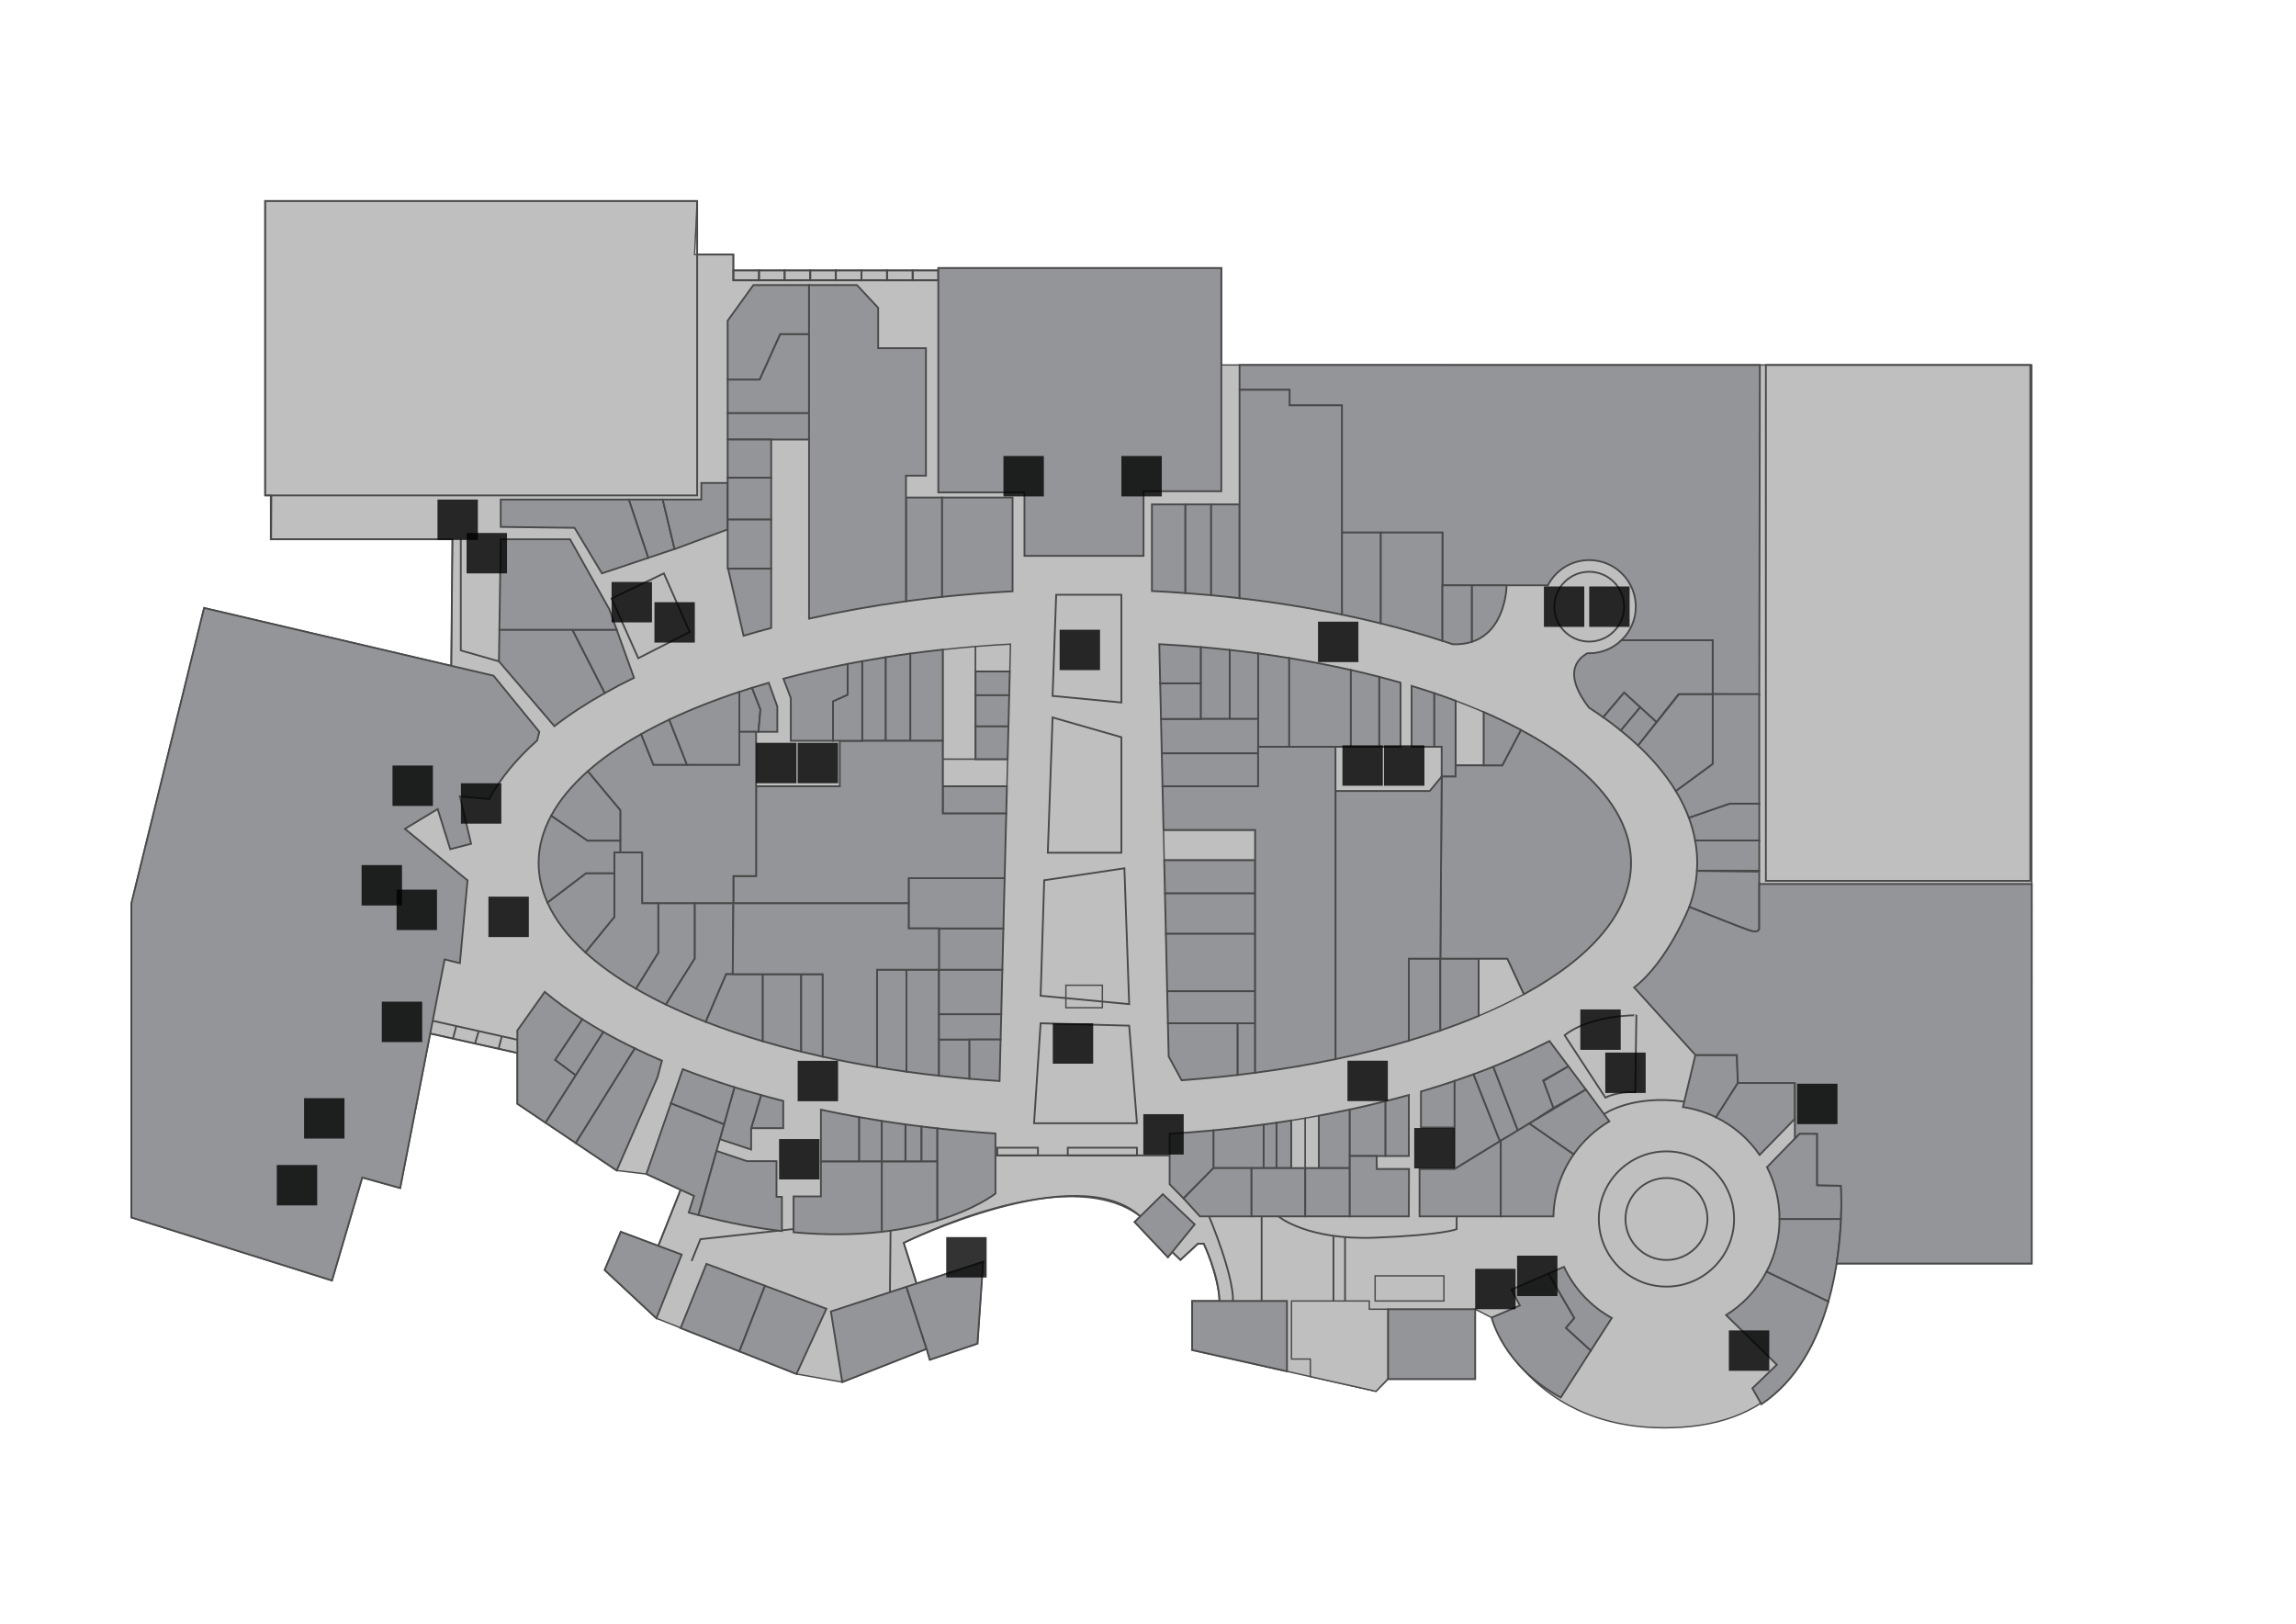 <?xml version="1.0" encoding="utf-8"?>
<!-- Generator: Adobe Illustrator 16.0.0, SVG Export Plug-In . SVG Version: 6.00 Build 0)  -->
<!DOCTYPE svg PUBLIC "-//W3C//DTD SVG 1.1//EN" "http://www.w3.org/Graphics/SVG/1.1/DTD/svg11.dtd">
<svg version="1.1" id="Layer_1" xmlns="http://www.w3.org/2000/svg" xmlns:xlink="http://www.w3.org/1999/xlink" x="0px" y="0px"
	 width="841.891px" height="595.281px" viewBox="0 0 841.891 595.281" enable-background="new 0 0 841.891 595.281"
	 xml:space="preserve">
<rect id="background" fill="#FFFFFF" width="841.891" height="595.281"/>
<g id="etc">
	<path fill="#BFBFBF" stroke="#494949" stroke-width="0.5" stroke-miterlimit="10" d="M157.754,378.914l31.94,7.127l0.001,18.625
		l36.422,24.462l10.888,1.282l12.553,5.78l-8.181,20.552l-13.751-5.148l-5.924,14.015l18.983,17.7l51.365,20.423l16.785,2.961
		l30.934-12.177l1.158,4.002l17.497-5.924l2.085-30.005l-24.434,7.968l-4.694-14.903c0,0,59.421-30.528,86.726-9.712L416.02,448
		l12.231,12.944l1.577-1.938l3.005,2.898l6.418-5.924h2.139c0,0,5.214,11.425,5.761,20.979h-10.014v17.996l67.416,15.138
		l4.441-4.498h31.925l-0.002-25.616l6.036,3.071c0,0,13.671,43.323,68.867,40.247c40.375-2.25,51.625-30.511,57.629-60.057h71.554
		V133.8h-297.17V98.254H344.052v0.879h-75.148v-5.814h-14.208l0.933-19.637H97.212v107.951h2.358l-0.083,16.07h66.402l-0.422,46.396
		l-90.636-21.218l-26.658,108.28V446.35l73.559,23.121l11.106-37.767l13.905,3.867L157.754,378.914z"/>
	
		<rect x="647.501" y="133.8" fill="none" stroke="#494949" stroke-width="0.658" stroke-miterlimit="10" width="96.979" height="189.134"/>
	
		<rect x="97.212" y="73.681" fill="none" stroke="#494949" stroke-width="0.658" stroke-miterlimit="10" width="158.416" height="107.951"/>
	<polygon fill="none" stroke="#494949" stroke-width="0.658" stroke-miterlimit="10" points="385.96,255.135 411.191,257.547 
		411.191,218.053 387.276,218.053 	"/>
	<polygon fill="none" stroke="#494949" stroke-width="0.658" stroke-miterlimit="10" points="385.96,263.033 411.191,270.274 
		411.191,312.621 384.204,312.621 	"/>
	<polygon fill="none" stroke="#494949" stroke-width="0.658" stroke-miterlimit="10" points="382.887,322.712 412.29,318.326 
		414.045,368.133 381.571,365.061 	"/>
	<polygon fill="none" stroke="#494949" stroke-width="0.658" stroke-miterlimit="10" points="381.571,375.152 414.045,376.029 
		416.897,411.794 379.158,411.794 	"/>
	<circle fill="none" stroke="#494949" stroke-width="0.658" stroke-miterlimit="10" cx="611.052" cy="446.902" r="24.793"/>
	<circle fill="none" stroke="#494949" stroke-width="0.658" stroke-miterlimit="10" cx="611.052" cy="446.903" r="15.029"/>
	<polyline fill="none" stroke="#494949" stroke-width="0.658" stroke-miterlimit="10" points="99.296,181.632 99.296,197.703 
		165.889,197.703 165.465,244.099 	"/>
	<polyline fill="none" stroke="#494949" stroke-width="0.658" stroke-miterlimit="10" points="168.96,197.703 168.96,238.458 
		182.947,242.463 	"/>
	<polygon fill="none" stroke="#494949" stroke-width="0.658" stroke-miterlimit="10" points="224.252,219.426 234.043,241.312 
		252.885,231.685 243.423,210.209 	"/>
	<polyline fill="none" stroke="#494949" stroke-width="0.658" stroke-miterlimit="10" points="255.628,93.318 268.903,93.318 
		268.903,102.752 344.052,102.752 	"/>
	
		<rect x="268.903" y="99.133" fill="none" stroke="#494949" stroke-width="0.658" stroke-miterlimit="10" width="9.394" height="3.619"/>
	
		<rect x="278.297" y="99.133" fill="none" stroke="#494949" stroke-width="0.658" stroke-miterlimit="10" width="9.394" height="3.619"/>
	
		<rect x="287.689" y="99.133" fill="none" stroke="#494949" stroke-width="0.658" stroke-miterlimit="10" width="9.394" height="3.619"/>
	
		<rect x="297.083" y="99.133" fill="none" stroke="#494949" stroke-width="0.658" stroke-miterlimit="10" width="9.395" height="3.619"/>
	
		<rect x="306.478" y="99.133" fill="none" stroke="#494949" stroke-width="0.658" stroke-miterlimit="10" width="9.395" height="3.619"/>
	
		<rect x="315.871" y="99.133" fill="none" stroke="#494949" stroke-width="0.658" stroke-miterlimit="10" width="9.395" height="3.619"/>
	
		<rect x="325.265" y="99.133" fill="none" stroke="#494949" stroke-width="0.658" stroke-miterlimit="10" width="9.395" height="3.619"/>
	
		<rect x="334.657" y="99.133" fill="none" stroke="#494949" stroke-width="0.658" stroke-miterlimit="10" width="9.395" height="3.619"/>
	
		<line fill="none" stroke="#494949" stroke-width="0.658" stroke-miterlimit="10" x1="157.754" y1="378.914" x2="189.694" y2="386.041"/>
	
		<line fill="none" stroke="#494949" stroke-width="0.658" stroke-miterlimit="10" x1="158.662" y1="374.242" x2="189.694" y2="381.188"/>
	
		<line fill="none" stroke="#494949" stroke-width="0.658" stroke-miterlimit="10" x1="166.098" y1="380.775" x2="167.295" y2="376.174"/>
	
		<line fill="none" stroke="#494949" stroke-width="0.658" stroke-miterlimit="10" x1="174.178" y1="382.58" x2="175.529" y2="378.018"/>
	
		<line fill="none" stroke="#494949" stroke-width="0.658" stroke-miterlimit="10" x1="182.809" y1="384.505" x2="184.007" y2="379.914"/>
	
		<line fill="none" stroke="#494949" stroke-width="0.658" stroke-miterlimit="10" x1="249.557" y1="436.189" x2="241.378" y2="456.742"/>
	<polyline fill="none" stroke="#494949" stroke-width="0.658" stroke-miterlimit="10" points="253.603,462.302 256.834,454.306 
		290.981,450.576 	"/>
	
		<line fill="none" stroke="#494949" stroke-width="0.658" stroke-miterlimit="10" x1="326.553" y1="451.181" x2="326.321" y2="473.74"/>
	<path fill="none" stroke="#494949" stroke-width="0.658" stroke-miterlimit="10" d="M336.075,470.556l-4.694-14.903
		c0,0,63.479-31.076,86.729-9.709"/>
	<path fill="none" stroke="#494949" stroke-width="0.658" stroke-miterlimit="10" d="M429.828,459.005l3.005,2.898l6.418-5.924
		h2.139c0,0,5.515,11.354,5.761,20.979"/>
	<path fill="none" stroke="#494949" stroke-width="0.658" stroke-miterlimit="10" d="M443.335,445.941
		c0,0,8.968,21.229,8.775,31.021"/>
	
		<line fill="none" stroke="#494949" stroke-width="0.658" stroke-miterlimit="10" x1="462.617" y1="445.941" x2="462.617" y2="476.96"/>
	<path fill="none" stroke="#494949" stroke-width="0.658" stroke-miterlimit="10" d="M468.76,445.941
		c0,0,10.344,8.806,35.465,7.815s29.896-3.128,29.896-3.128v-4.688"/>
	
		<line fill="none" stroke="#494949" stroke-width="0.658" stroke-miterlimit="10" x1="488.947" y1="476.96" x2="488.947" y2="453.079"/>
	
		<line fill="none" stroke="#494949" stroke-width="0.658" stroke-miterlimit="10" x1="493.197" y1="476.96" x2="493.197" y2="453.549"/>
	<path fill="none" stroke="#494949" stroke-width="0.658" stroke-miterlimit="10" d="M588.167,408.473
		c0,0,9.949-7.271,29.416-4.607"/>
	
		<line fill="none" stroke="#494949" stroke-width="0.658" stroke-miterlimit="10" x1="365.006" y1="423.592" x2="428.883" y2="423.592"/>
	
		<rect x="365.691" y="420.766" fill="none" stroke="#494949" stroke-width="0.658" stroke-miterlimit="10" width="14.894" height="2.825"/>
	
		<rect x="391.527" y="420.766" fill="none" stroke="#494949" stroke-width="0.658" stroke-miterlimit="10" width="25.371" height="2.825"/>
	<circle fill="none" stroke="#494949" stroke-width="0.658" stroke-miterlimit="10" cx="582.726" cy="222.419" r="12.799"/>
	<path fill="none" stroke="#494949" stroke-width="0.658" stroke-miterlimit="10" d="M573.713,379.541l14.956,22.875
		c0,0,4.443-2.387,10.943-1.977l0.409-28.222C600.023,372.219,583.357,371.973,573.713,379.541z"/>
	
		<rect x="390.833" y="361.203" fill="none" stroke="#494949" stroke-width="0.5" stroke-miterlimit="10" width="13.379" height="8.24"/>
	<path id="r2243" fill="#BFBFBF" stroke="#494949" stroke-width="0.5" stroke-miterlimit="10" d="M473.451,410.779v17.474h5.154
		v-18.326C476.898,410.219,475.177,410.503,473.451,410.779z"/>
	<path id="r2244" fill="#BFBFBF" stroke="#494949" stroke-width="0.5" stroke-miterlimit="10" d="M478.605,409.926v18.325h4.991
		v-19.219C481.943,409.337,480.279,409.635,478.605,409.926z"/>
	<polygon id="r2204" fill="#BFBFBF" stroke="#494949" stroke-width="0.5" stroke-miterlimit="10" points="502.083,479.978 
		502.083,476.96 487.273,476.96 473.56,476.96 473.56,498.244 480.47,498.244 480.47,504.685 487.273,506.213 504.552,510.094 
		508.833,505.595 508.994,505.595 508.994,479.978 	"/>
	
		<rect id="r2205" x="504.224" y="467.749" fill="#BFBFBF" stroke="#494949" stroke-width="0.5" stroke-miterlimit="10" width="25.231" height="9.213"/>
	<path id="r2444" fill="#BFBFBF" stroke="#494949" stroke-width="0.5" stroke-miterlimit="10" d="M533.734,256.903v23.683h10.313
		V261.05C540.734,259.617,537.292,258.234,533.734,256.903z"/>
	<path id="r2326" fill="#BFBFBF" stroke="#494949" stroke-width="0.5" stroke-miterlimit="10" d="M345.697,238.158v33.434v6.746
		h12.013v-32.171v-9.157C353.657,237.342,349.655,237.729,345.697,238.158z"/>
	<polygon id="r2317" fill="#BFBFBF" stroke="#494949" stroke-width="0.5" stroke-miterlimit="10" points="345.697,288.266 
		369.221,288.266 369.469,278.337 345.697,278.337 	"/>
	<path id="r2324" fill="#BFBFBF" stroke="#494949" stroke-width="0.5" stroke-miterlimit="10" d="M370.525,236.142
		c-4.315,0.239-8.595,0.521-12.815,0.867v9.157h12.564L370.525,236.142z"/>
	<polygon id="r2416" fill="#BFBFBF" stroke="#494949" stroke-width="0.5" stroke-miterlimit="10" points="460.232,315.363 
		460.232,304.283 426.635,304.283 426.886,315.363 	"/>
	<path id="r2450" fill="#BFBFBF" stroke="#494949" stroke-width="0.5" stroke-miterlimit="10" d="M542.183,351.457v20.994
		c5.938-2.498,11.483-5.149,16.601-7.938l-6.067-13.057H542.183L542.183,351.457z"/>
</g>
<g id="rooms">
	<polygon id="robinson" fill="#939598" stroke="#494949" stroke-width="0.658" stroke-miterlimit="10" points="344.052,98.254 
		447.833,98.254 447.833,180.095 419.311,180.095 419.311,203.792 375.646,203.792 375.646,180.534 344.052,180.534 	"/>
	<polygon id="r2264" fill="#939598" stroke="#494949" stroke-width="0.658" stroke-miterlimit="10" points="565.914,396.322 
		575.094,390.896 581.511,399.453 569.583,406.201 	"/>
	<path id="blu-o-sub-zero" fill="#939598" stroke="#494949" stroke-width="0.658" stroke-miterlimit="10" d="M454.525,133.8v9.104
		h18.319v5.705h19.199v46.625h36.86v19.363h38.508l0.103,0.081c2.822-5.538,8.565-9.338,15.209-9.338
		c9.435,0,17.08,7.646,17.08,17.078c0,4.843-2.021,9.203-5.258,12.311h33.45v19.747l17.088,0.22l0.22-120.896H454.525L454.525,133.8
		z"/>
	<path id="r2624" fill="#939598" stroke="#494949" stroke-width="0.658" stroke-miterlimit="10" d="M552.438,214.598h-12.779
		v20.724C552.357,231.234,552.438,214.598,552.438,214.598z"/>
	<polygon id="r2530" fill="#939598" stroke="#494949" stroke-width="0.658" stroke-miterlimit="10" points="209.935,230.944 
		226.155,230.944 223.429,223.375 209.03,197.703 183.605,197.703 183.117,230.944 209.524,230.944 	"/>
	<polygon id="r2524" fill="#939598" stroke="#494949" stroke-width="0.658" stroke-miterlimit="10" points="230.56,183.14 
		237.678,204.521 247.348,201.278 243.012,183.14 	"/>
	<polygon id="r2526-2528" fill="#939598" stroke="#494949" stroke-width="0.658" stroke-miterlimit="10" points="183.605,183.14 
		183.605,193.178 210.677,193.508 220.714,210.209 237.678,204.521 230.56,183.14 	"/>
	<polygon id="r2522" fill="#939598" stroke="#494949" stroke-width="0.658" stroke-miterlimit="10" points="266.818,177.052 
		257.164,177.052 257.164,183.14 243.012,183.14 247.348,201.278 248.442,200.912 266.818,194.083 	"/>
	<path id="ikea" fill="#939598" stroke="#494949" stroke-width="0.658" stroke-miterlimit="10" d="M196.971,271.446l0.786-3.146
		l-16.784-20.57L74.832,222.882l-26.658,108.28v115.188l73.559,23.121l11.106-37.767l13.905,3.867l16.292-83.846l5.595,1.398
		l2.798-30.359l-22.956-18.896l12.013-7.269l4.608,14.728l7.651-1.975l-4.114-17.361l10.775,0.938
		C183.44,285.404,189.374,278.208,196.971,271.446z"/>
	<path id="r2236-2240" fill="#939598" stroke="#494949" stroke-width="0.658" stroke-miterlimit="10" d="M463.358,412.271
		c-1.416,0.194-5.035,0.646-7.294,0.925c-1.315,0.157-2.628,0.316-3.953,0.464c-2.383,0.264-4.777,0.511-7.186,0.74v13.853h7.186
		h0.003h5.976v-0.003l5.269,0.001V412.271z"/>
	<path id="r2241" fill="#939598" stroke="#494949" stroke-width="0.658" stroke-miterlimit="10" d="M463.357,412.273v15.979h4.717
		v-16.646C466.51,411.835,464.938,412.059,463.357,412.273z"/>
	<path id="r2242" fill="#939598" stroke="#494949" stroke-width="0.658" stroke-miterlimit="10" d="M468.074,411.604v16.646h5.377
		v-17.473C471.67,411.064,469.876,411.339,468.074,411.604z"/>
	<path id="r2246" fill="#939598" stroke="#494949" stroke-width="0.658" stroke-miterlimit="10" d="M487.035,408.375
		c-1.143,0.222-2.285,0.443-3.438,0.658v19.22h4.84v-0.009l0.001,0.008h6.5v-4.443v-17.033
		C493.085,407.172,489.41,407.906,487.035,408.375z"/>
	<path id="r2248" fill="#939598" stroke="#494949" stroke-width="0.658" stroke-miterlimit="10" d="M494.938,406.773v17.032h13.1
		v-20.093C503.751,404.796,499.388,405.818,494.938,406.773z"/>
	<path id="r2250" fill="#939598" stroke="#494949" stroke-width="0.658" stroke-miterlimit="10" d="M508.035,423.808h8.558v-22.362
		c-2.812,0.783-5.662,1.543-8.558,2.271V423.808L508.035,423.808z"/>
	<path id="r2252" fill="#939598" stroke="#494949" stroke-width="0.658" stroke-miterlimit="10" d="M521.035,400.171v13.188h12.343
		v-17.082C529.367,397.635,525.251,398.934,521.035,400.171z"/>
	<path id="r2254" fill="#939598" stroke="#494949" stroke-width="0.658" stroke-miterlimit="10" d="M533.376,396.275v17.082v15.224
		l16.621-10.202l-9.696-24.538C538.031,394.671,535.72,395.48,533.376,396.275z"/>
	<path id="r2256" fill="#939598" stroke="#494949" stroke-width="0.658" stroke-miterlimit="10" d="M540.301,393.839l9.696,24.539
		l6.582-3.866l-9.026-23.457C545.177,392.003,542.763,392.934,540.301,393.839z"/>
	<path id="r2258-2262" fill="#939598" stroke="#494949" stroke-width="0.658" stroke-miterlimit="10" d="M565.83,396.101
		l9.265-5.206l-6.94-9.229c-2.104,1.096-8.388,4.052-10.609,5.112c-1.562,0.701-3.146,1.403-4.382,1.944
		c-1.843,0.79-3.706,1.57-5.611,2.332l9.026,23.456l6.418-4.032l-0.011-0.028l6.6-4.249L565.83,396.101z"/>
	<path id="r2638" fill="#939598" stroke="#494949" stroke-width="0.658" stroke-miterlimit="10" d="M619.419,332.5
		c5.906,2.357,19.511,7.77,22.156,8.641c3.399,1.118,3.51-0.675,3.51-0.675v-20.905l-22.854-0.287
		C621.943,323.762,620.986,328.177,619.419,332.5z"/>
	<path id="r2636" fill="#939598" stroke="#494949" stroke-width="0.658" stroke-miterlimit="10" d="M622.333,316.352
		c0,0.955-0.035,1.902-0.097,2.854h22.851v-11.08h-23.513C622.068,310.837,622.333,313.58,622.333,316.352z"/>
	<path id="r2634" fill="#939598" stroke="#494949" stroke-width="0.658" stroke-miterlimit="10" d="M619.265,299.785
		c1.021,2.744,1.798,5.523,2.312,8.338h23.513v-13.495h-10.918L619.265,299.785z"/>
	<path id="r2632" fill="#939598" stroke="#494949" stroke-width="0.658" stroke-miterlimit="10" d="M628.001,254.476v25.589
		l-13.527,9.924c1.951,3.204,3.556,6.472,4.793,9.795l14.904-5.157h10.916v-40.151H628.001L628.001,254.476z"/>
	<path id="r2630" fill="#939598" stroke="#494949" stroke-width="0.658" stroke-miterlimit="10" d="M607.439,264.775
		L607.439,264.775l-6.815,8.519c5.676,5.322,10.325,10.904,13.85,16.695l13.527-9.924v-25.589h-12.316L607.439,264.775z"/>
	<path id="r2616" fill="#939598" stroke="#494949" stroke-width="0.658" stroke-miterlimit="10" d="M506.306,228.553v-33.318
		h-14.26v30.087C496.894,226.325,501.652,227.402,506.306,228.553z"/>
	<path id="r2618-2620" fill="#939598" stroke="#494949" stroke-width="0.658" stroke-miterlimit="10" d="M528.908,234.947v-20.35
		v-19.363h-22.603v33.318C514.138,230.488,521.683,232.625,528.908,234.947z"/>
	<path id="r2608" fill="#939598" stroke="#494949" stroke-width="0.658" stroke-miterlimit="10" d="M434.667,184.924h-12.284
		v31.757c4.131,0.201,8.228,0.453,12.284,0.753V184.924z"/>
	<path id="r2610" fill="#939598" stroke="#494949" stroke-width="0.658" stroke-miterlimit="10" d="M444.103,218.219v-33.296
		h-9.437v32.511C437.835,217.666,440.982,217.927,444.103,218.219z"/>
	<path id="r2611" fill="#939598" stroke="#494949" stroke-width="0.658" stroke-miterlimit="10" d="M454.525,219.311v-34.388
		h-10.423v33.296C447.609,218.547,451.083,218.911,454.525,219.311z"/>
	<path id="r2612-2614" fill="#939598" stroke="#494949" stroke-width="0.658" stroke-miterlimit="10" d="M492.047,225.322v-30.087
		V148.61h-19.201v-5.705h-18.319v42.019v34.388C467.531,220.822,480.07,222.846,492.047,225.322z"/>
	<path id="r2628" fill="#939598" stroke="#494949" stroke-width="0.658" stroke-miterlimit="10" d="M595.525,253.927l5.897,5.373
		l5.955,5.421l8.112-10.245h0.188h12.316v-19.747h-33.453c-3.068,2.949-7.229,4.771-11.822,4.771c-0.209,0-0.409-0.022-0.616-0.03
		c-4.435,2.482-8.607,8.024,0.524,19.947c1.803,1.165,3.551,2.348,5.244,3.547L595.525,253.927z"/>
	<path id="r2627" fill="#939598" stroke="#494949" stroke-width="0.658" stroke-miterlimit="10" d="M601.426,259.301l-5.899-5.373
		l-7.646,9.036c2.245,1.594,4.396,3.216,6.444,4.866L601.426,259.301z"/>
	<path id="r2626" fill="#939598" stroke="#494949" stroke-width="0.658" stroke-miterlimit="10" d="M600.604,273.276l6.774-8.555
		l-5.953-5.421l-7.103,8.529C596.535,269.613,598.633,271.427,600.604,273.276z"/>
	<path id="r2622" fill="#939598" stroke="#494949" stroke-width="0.658" stroke-miterlimit="10" d="M532.724,236.201
		c2.647,0.083,4.947-0.242,6.935-0.879v-20.724h-10.75v20.35C530.188,235.36,531.463,235.777,532.724,236.201z"/>
	<path id="r2502" fill="#939598" stroke="#494949" stroke-width="0.658" stroke-miterlimit="10" d="M339.526,182.399h-7.323v38.029
		c2.423-0.331,4.866-0.639,7.323-0.935c1.964-0.233,3.939-0.458,5.924-0.671v-36.423H339.526z"/>
	<path id="r2503-2506" fill="#939598" stroke="#494949" stroke-width="0.658" stroke-miterlimit="10" d="M357.71,182.399
		L357.71,182.399l-6.171,0.001v-0.001h-6.088v36.423c2.018-0.215,4.047-0.419,6.087-0.61v0.001c2.05-0.193,4.104-0.375,6.172-0.539
		v-0.001c4.479-0.36,9.009-0.656,13.576-0.897v-34.377H357.71z"/>
	<polygon id="r2519-4" fill="#939598" stroke="#494949" stroke-width="0.658" stroke-miterlimit="10" points="296.658,122.475 
		286.058,122.475 278.53,139.141 278.53,139.141 278.53,139.141 266.818,139.141 266.818,151.475 296.658,151.475 	"/>
	<polygon id="r2519-3" fill="#939598" stroke="#494949" stroke-width="0.658" stroke-miterlimit="10" points="296.658,151.475 
		266.818,151.475 266.818,161.141 282.778,161.141 282.778,161.141 296.658,161.141 	"/>
	
		<rect id="r2519-2" x="266.818" y="161.141" fill="#939598" stroke="#494949" stroke-width="0.658" stroke-miterlimit="10" width="15.96" height="14"/>
	
		<rect id="r2519-1" x="266.818" y="175.141" fill="#939598" stroke="#494949" stroke-width="0.658" stroke-miterlimit="10" width="15.96" height="15.333"/>
	<polygon id="r2519" fill="#939598" stroke="#494949" stroke-width="0.658" stroke-miterlimit="10" points="286.058,122.475 
		286.058,122.475 286.058,122.475 296.658,122.475 296.658,104.509 276.253,104.509 266.818,117.564 266.818,139.141 
		278.53,139.141 	"/>
	<polygon id="r2521" fill="#939598" stroke="#494949" stroke-width="0.658" stroke-miterlimit="10" points="282.778,190.474 
		266.818,190.474 266.818,208.292 266.857,208.457 266.963,208.457 266.967,208.475 282.778,208.475 	"/>
	<path id="r2518" fill="#939598" stroke="#494949" stroke-width="0.658" stroke-miterlimit="10" d="M266.967,208.475l5.688,24.605
		c3.309-0.993,6.692-1.939,10.123-2.854v-21.752H266.967z"/>
	<path id="r2520" fill="#939598" stroke="#494949" stroke-width="0.658" stroke-miterlimit="10" d="M332.203,220.428v-38.029
		v-8.008h7.323v-46.735h-17.525v-14.81l-7.791-8.338h-17.552v122.295C307.99,224.247,319.87,222.108,332.203,220.428z"/>
	<path id="r2534-2536" fill="#939598" stroke="#494949" stroke-width="0.658" stroke-miterlimit="10" d="M209.935,230.944h-0.411
		h-26.407l-0.17,11.519l20.329,23.756c5.505-4.25,11.69-8.302,18.486-12.127L209.935,230.944z"/>
	<path id="r2532" fill="#939598" stroke="#494949" stroke-width="0.658" stroke-miterlimit="10" d="M232.476,248.494l-6.32-17.55
		h-16.22l11.828,23.147C225.181,252.167,228.755,250.301,232.476,248.494z"/>
	<path id="r2128" fill="#939598" stroke="#494949" stroke-width="0.658" stroke-miterlimit="10" d="M203.518,388.592l7.591,5.661
		l10.16-15.92c-2.689-1.522-5.271-3.088-7.764-4.685L203.518,388.592z"/>
	<path id="r2126" fill="#939598" stroke="#494949" stroke-width="0.658" stroke-miterlimit="10" d="M203.518,388.592l9.987-14.939
		c-5.006-3.205-9.606-6.545-13.763-10.008l-10.048,14.144v26.879l10.336,6.942l11.078-17.354L203.518,388.592z"/>
	<path id="r2130" fill="#939598" stroke="#494949" stroke-width="0.658" stroke-miterlimit="10" d="M221.269,378.333l-10.16,15.92
		l-11.078,17.354l11.096,7.451l21.666-34.701C228.781,382.419,224.931,380.412,221.269,378.333z"/>
	<path id="r2132" fill="#939598" stroke="#494949" stroke-width="0.658" stroke-miterlimit="10" d="M211.126,419.061
		l14.991,10.066l14.92-34.01l1.689-6.242c-3.419-1.459-6.727-2.967-9.935-4.52L211.126,419.061z"/>
	<path id="r2234" fill="#939598" stroke="#494949" stroke-width="0.658" stroke-miterlimit="10" d="M428.883,415.662v18.515
		l5.103,5.185l10.94-11.107v-13.85C439.644,414.904,434.295,415.326,428.883,415.662z"/>
	<polygon id="r2232" fill="#939598" stroke="#494949" stroke-width="0.658" stroke-miterlimit="10" points="433.984,439.359 
		439.99,445.941 458.914,445.941 458.914,428.251 444.926,428.251 	"/>
	
		<rect id="r2230" x="458.914" y="428.251" fill="#939598" stroke="#494949" stroke-width="0.658" stroke-miterlimit="10" width="19.691" height="17.689"/>
	
		<rect id="r2229" x="478.605" y="428.251" fill="#939598" stroke="#494949" stroke-width="0.658" stroke-miterlimit="10" width="16.329" height="17.689"/>
	<polygon id="r2227" fill="#939598" stroke="#494949" stroke-width="0.658" stroke-miterlimit="10" points="494.938,445.941 
		516.592,445.941 516.646,428.581 504.84,428.581 504.785,423.808 494.938,423.808 	"/>
	<polygon id="r2224" fill="#939598" stroke="#494949" stroke-width="0.658" stroke-miterlimit="10" points="533.376,428.581 
		520.515,428.581 520.515,445.941 550.301,445.941 550.301,418.201 	"/>
	<path id="r2208" fill="#939598" stroke="#494949" stroke-width="0.658" stroke-miterlimit="10" d="M577.287,483.214
		l-9.502-16.313l-13.592,5.894l3.127,5.813l-10.367,4.442c0,0,4.115,17.771,25.343,29.291l11.034-17.188l-9.114-8.32
		L577.287,483.214z"/>
	<path id="r2222" fill="#939598" stroke="#494949" stroke-width="0.658" stroke-miterlimit="10" d="M560.771,411.876L550.3,418.2
		v27.74h19.31c0.19-8.459,2.912-16.289,7.44-22.769L560.771,411.876z"/>
	<path id="r2221" fill="#939598" stroke="#494949" stroke-width="0.658" stroke-miterlimit="10" d="M590.115,411.109l-8.604-11.656
		l-20.739,12.424l16.278,11.298C580.479,418.271,584.938,414.146,590.115,411.109z"/>
	<path id="r2220" fill="#939598" stroke="#494949" stroke-width="0.658" stroke-miterlimit="10" d="M637.242,397.041l-0.383-10.258
		h-15.194l-4.563,19.094c4.291,0.629,8.367,1.912,12.13,3.748L637.242,397.041z"/>
	<path id="r2217-2219" fill="#939598" stroke="#494949" stroke-width="0.658" stroke-miterlimit="10" d="M645.224,423.417
		l12.918-13.269v-13.107h-20.897l-8.014,12.584C635.679,412.773,641.185,417.551,645.224,423.417z"/>
	<path id="r2214" fill="#939598" stroke="#494949" stroke-width="0.658" stroke-miterlimit="10" d="M647.74,466.23l22.692,10.959
		c3.162-11.218,4.278-22.271,4.623-30.287h-22.537C652.521,453.885,650.79,460.458,647.74,466.23z"/>
	<path id="r2212" fill="#939598" stroke="#494949" stroke-width="0.658" stroke-miterlimit="10" d="M632.912,482.138l18.619,18.188
		l-8.969,8.642l3.291,5.842c13.243-8.853,20.563-23.362,24.579-37.618l-22.692-10.959
		C644.292,472.761,639.158,478.255,632.912,482.138z"/>
	<path id="r2216" fill="#939598" stroke="#494949" stroke-width="0.658" stroke-miterlimit="10" d="M675.037,434.724l-8.723-0.222
		v-18.868h-6.474l-11.931,12.274c2.938,5.688,4.606,12.146,4.606,18.992h22.535C675.371,439.533,675.037,434.724,675.037,434.724z"
		/>
	<path id="r2209" fill="#939598" stroke="#494949" stroke-width="0.658" stroke-miterlimit="10" d="M573.47,464.435
		l-5.687,2.466l9.502,16.313l-3.071,3.619l9.114,8.32L591,483.201C583.354,478.969,577.188,472.39,573.47,464.435z"/>
	<path id="r2146" fill="#939598" stroke="#494949" stroke-width="0.658" stroke-miterlimit="10" d="M315.199,425.837h8.118v-14.881
		c-2.809-0.438-5.583-0.905-8.337-1.396v16.275L315.199,425.837L315.199,425.837z"/>
	<path id="r2150" fill="#939598" stroke="#494949" stroke-width="0.658" stroke-miterlimit="10" d="M337.909,425.837v-12.842
		c-1.983-0.244-3.962-0.494-5.924-0.763v13.604L337.909,425.837L337.909,425.837z"/>
	<path id="r2148" fill="#939598" stroke="#494949" stroke-width="0.658" stroke-miterlimit="10" d="M331.984,425.837v-13.604
		c-2.917-0.397-5.805-0.825-8.667-1.274v14.882h8.667V425.837z"/>
	<path id="r2152" fill="#939598" stroke="#494949" stroke-width="0.658" stroke-miterlimit="10" d="M343.722,425.837v-12.161
		c-1.947-0.216-3.885-0.441-5.813-0.681v12.842H343.722L343.722,425.837z"/>
	<path id="r2140" fill="#939598" stroke="#494949" stroke-width="0.658" stroke-miterlimit="10" d="M287.196,413.605v-9.984
		c-2.744-0.694-5.446-1.418-8.115-2.16l-3.65,12.146L287.196,413.605L287.196,413.605z"/>
	<path id="r2144" fill="#939598" stroke="#494949" stroke-width="0.658" stroke-miterlimit="10" d="M301.007,425.837h13.976
		v-16.274c-4.739-0.838-9.398-1.748-13.976-2.728v6.771V425.837z"/>
	<path id="r2118" fill="#939598" stroke="#494949" stroke-width="0.658" stroke-miterlimit="10" d="M337.909,425.837h-5.924h-8.667
		v25.757c7.977-0.918,14.77-2.423,20.403-4.121v-21.636H337.909z"/>
	<path id="r2138" fill="#939598" stroke="#494949" stroke-width="0.658" stroke-miterlimit="10" d="M275.43,421.433v-7.827
		l3.65-12.146c-3.311-0.924-6.579-1.873-9.771-2.868l-5.365,19.055L275.43,421.433z"/>
	<path id="r2132" fill="#939598" stroke="#494949" stroke-width="0.658" stroke-miterlimit="10" d="M365.006,415.557
		c-7.217-0.473-14.309-1.111-21.283-1.882v12.161v21.636c14.387-4.338,21.283-9.896,21.283-9.896V415.557z"/>
	<path id="r2120" fill="#939598" stroke="#494949" stroke-width="0.658" stroke-miterlimit="10" d="M315.199,425.837h-0.222
		h-13.974v12.781H290.98v13.154c12.397,1.145,23.149,0.877,32.336-0.181v-25.756L315.199,425.837L315.199,425.837z"/>
	<path id="r2134-2136" fill="#939598" stroke="#494949" stroke-width="0.658" stroke-miterlimit="10" d="M250.349,391.979
		l-4.356,12.547l19.487,7.674l3.831-13.604C262.725,396.537,256.393,394.33,250.349,391.979z"/>
	<path id="r2124" fill="#939598" stroke="#494949" stroke-width="0.658" stroke-miterlimit="10" d="M237.005,430.41l17.472,8.046
		l-1.92,6.088c1.206,0.332,2.37,0.619,3.555,0.93l7.834-27.825l1.535-5.447l-19.487-7.674L237.005,430.41z"/>
	<path id="r2122" fill="#939598" stroke="#494949" stroke-width="0.658" stroke-miterlimit="10" d="M284.728,438.783v-13.082
		h-10.861l-11.133-3.75l-6.623,23.521c11.079,2.896,21.279,4.779,30.591,5.854v-12.541L284.728,438.783L284.728,438.783z"/>
	<polygon id="r2108" fill="#939598" stroke="#494949" stroke-width="0.658" stroke-miterlimit="10" points="332.348,471.773 
		304.667,480.801 308.835,506.691 339.766,494.515 338.139,489.527 	"/>
	<polygon id="r2110" fill="#939598" stroke="#494949" stroke-width="0.658" stroke-miterlimit="10" points="348.3,466.57 
		332.348,471.773 338.017,489.148 339.768,494.515 339.772,494.513 340.927,498.517 358.424,492.594 360.509,462.589 	"/>
	<polygon id="r2102" fill="#939598" stroke="#494949" stroke-width="0.658" stroke-miterlimit="10" points="227.625,451.594 
		221.701,465.607 240.684,483.308 249.966,459.958 	"/>
	<polygon id="r2104" fill="#939598" stroke="#494949" stroke-width="0.658" stroke-miterlimit="10" points="259.046,463.355 
		249.557,486.896 271.122,495.439 280.519,471.392 	"/>
	<polygon id="r2106" fill="#939598" stroke="#494949" stroke-width="0.658" stroke-miterlimit="10" points="303.022,479.814 
		280.519,471.392 271.122,495.439 292.05,503.73 	"/>
	<polygon id="r2233" fill="#939598" stroke="#494949" stroke-width="0.658" stroke-miterlimit="10" points="416.019,447.999 
		426.386,437.796 438.07,448.876 428.251,460.943 	"/>
	<polygon id="r2202" fill="#939598" stroke="#494949" stroke-width="0.658" stroke-miterlimit="10" points="449.535,476.96 
		437.136,476.96 437.136,494.956 449.535,497.738 471.914,502.763 471.914,476.96 	"/>
	
		<rect id="r2206" x="508.994" y="479.978" fill="#939598" stroke="#494949" stroke-width="0.658" stroke-miterlimit="10" width="31.925" height="25.617"/>
	<path id="mega-cineplex" fill="#939598" stroke="#494949" stroke-width="0.658" stroke-miterlimit="10" d="M645.085,324.085
		v16.379c0,0-0.106,1.794-3.51,0.675c-2.646-0.871-16.25-6.279-22.156-8.64c0,0-7.877,20.056-20.219,29.519l22.463,24.767h15.195
		l0.383,10.258h20.897v20.345l1.701-1.748h6.474v18.869l8.723,0.219c0,0,0.334,4.812,0.021,12.181
		c-0.194,4.606-0.668,10.233-1.614,16.303l0.008,0.033h71.554V324.085H645.085z"/>
	<path id="r2464" fill="#939598" stroke="#494949" stroke-width="0.658" stroke-miterlimit="10" d="M453.758,375.152v18.951
		c2.174-0.256,4.332-0.523,6.476-0.811V375.15L453.758,375.152L453.758,375.152z"/>
	<path id="r2430" fill="#939598" stroke="#494949" stroke-width="0.658" stroke-miterlimit="10" d="M472.736,241.253
		c-3.748-0.611-7.554-1.183-11.408-1.703v24.031v10.203h11.408V241.253z"/>
	<path id="r2432-2434" fill="#939598" stroke="#494949" stroke-width="0.658" stroke-miterlimit="10" d="M489.688,273.785h5.649
		V245.63c-7.269-1.641-14.813-3.104-22.603-4.376v32.531H489.688z"/>
	<path id="r2436" fill="#939598" stroke="#494949" stroke-width="0.658" stroke-miterlimit="10" d="M505.758,273.785V248.15
		c-3.399-0.883-6.882-1.72-10.42-2.521v28.155L505.758,273.785L505.758,273.785z"/>
	<path id="r2438" fill="#939598" stroke="#494949" stroke-width="0.658" stroke-miterlimit="10" d="M505.758,273.785h7.791v-23.51
		c-2.556-0.732-5.149-1.441-7.791-2.125V273.785L505.758,273.785z"/>
	<path id="r2440" fill="#939598" stroke="#494949" stroke-width="0.658" stroke-miterlimit="10" d="M525.943,273.785v-19.648
		c-2.722-0.917-5.496-1.809-8.336-2.666v22.314H525.943z"/>
	<path id="r2442" fill="#939598" stroke="#494949" stroke-width="0.658" stroke-miterlimit="10" d="M525.943,254.135v19.648h2.688
		V284.7h5.104v-4.114v-23.683C531.195,255.955,528.599,255.03,525.943,254.135z"/>
	<path id="r2428" fill="#939598" stroke="#494949" stroke-width="0.658" stroke-miterlimit="10" d="M450.906,238.271v25.311h10.422
		v-24.031C457.896,239.086,454.42,238.662,450.906,238.271z"/>
	<path id="r2426" fill="#939598" stroke="#494949" stroke-width="0.658" stroke-miterlimit="10" d="M440.265,237.219v13.309v13.055
		h10.642v-25.311C447.396,237.884,443.849,237.53,440.265,237.219z"/>
	<path id="r2328" fill="#939598" stroke="#494949" stroke-width="0.658" stroke-miterlimit="10" d="M333.766,239.612v31.979h11.933
		v-33.434C341.671,238.595,337.688,239.077,333.766,239.612z"/>
	<path id="r2330" fill="#939598" stroke="#494949" stroke-width="0.658" stroke-miterlimit="10" d="M324.716,240.945v30.646h9.051
		v-31.979C330.716,240.027,327.698,240.472,324.716,240.945z"/>
	<path id="r2331" fill="#939598" stroke="#494949" stroke-width="0.658" stroke-miterlimit="10" d="M316.158,242.397v29.193h8.558
		v-30.646C321.829,241.403,318.978,241.889,316.158,242.397z"/>
	<path id="r2364" fill="#939598" stroke="#494949" stroke-width="0.658" stroke-miterlimit="10" d="M321.59,355.516v35.729
		c3.543,0.588,7.136,1.14,10.778,1.647v-37.377H321.59L321.59,355.516z"/>
	<path id="r2366" fill="#939598" stroke="#494949" stroke-width="0.658" stroke-miterlimit="10" d="M332.368,392.893
		c3.924,0.549,7.899,1.049,11.931,1.498v-13.285v-25.59h-11.931V392.893z"/>
	<path id="r2302" fill="#939598" stroke="#494949" stroke-width="0.658" stroke-miterlimit="10" d="M355.488,395.5v-14.396h-11.189
		v13.287C347.986,394.803,351.718,395.171,355.488,395.5z"/>
	<polygon id="r2322" fill="#939598" stroke="#494949" stroke-width="0.658" stroke-miterlimit="10" points="370.274,246.166 
		357.71,246.166 357.71,254.888 370.056,254.888 	"/>
	<polygon id="r2320" fill="#939598" stroke="#494949" stroke-width="0.658" stroke-miterlimit="10" points="357.71,254.888 
		357.71,266.324 369.77,266.324 370.056,254.888 	"/>
	<polygon id="r2316" fill="#939598" stroke="#494949" stroke-width="0.658" stroke-miterlimit="10" points="368.972,298.25 
		369.221,288.266 345.697,288.266 345.697,298.25 	"/>
	<polygon id="r2305" fill="#939598" stroke="#494949" stroke-width="0.658" stroke-miterlimit="10" points="367.135,371.807 
		344.299,371.807 344.299,381.104 355.488,381.104 366.902,381.104 	"/>
	<polygon id="r2306" fill="#939598" stroke="#494949" stroke-width="0.658" stroke-miterlimit="10" points="367.542,355.516 
		344.299,355.516 344.299,371.807 367.135,371.807 	"/>
	<polygon id="r2308" fill="#939598" stroke="#494949" stroke-width="0.658" stroke-miterlimit="10" points="367.921,340.376 
		344.299,340.376 344.299,355.516 367.542,355.516 	"/>
	<polygon id="r2310-2312" fill="#939598" stroke="#494949" stroke-width="0.658" stroke-miterlimit="10" points="368.381,321.945 
		333.19,321.945 333.19,331.162 333.19,340.376 344.299,340.376 367.921,340.376 	"/>
	<polygon id="r2314" fill="#939598" stroke="#494949" stroke-width="0.658" stroke-miterlimit="10" points="368.381,321.945 
		368.972,298.25 345.697,298.25 345.697,288.266 345.697,278.337 345.697,271.591 307.93,271.591 307.93,288.266 277.24,288.266 
		277.24,321.178 268.903,321.178 268.903,331.162 333.19,331.162 333.19,321.945 	"/>
	<path id="r2304" fill="#939598" stroke="#494949" stroke-width="0.658" stroke-miterlimit="10" d="M355.488,381.104V395.5
		c3.642,0.316,7.321,0.584,11.033,0.82l0.38-15.217H355.488z"/>
	<path id="r2356-2358" fill="#939598" stroke="#494949" stroke-width="0.658" stroke-miterlimit="10" d="M279.626,357.162v24.563
		c4.577,1.354,9.292,2.635,14.152,3.832V357.16h-14.152V357.162z"/>
	<path id="r2360" fill="#939598" stroke="#494949" stroke-width="0.658" stroke-miterlimit="10" d="M293.778,357.162v28.396
		c2.594,0.639,5.23,1.25,7.899,1.842v-30.236L293.778,357.162L293.778,357.162z"/>
	<path id="r2462" fill="#939598" stroke="#494949" stroke-width="0.658" stroke-miterlimit="10" d="M516.592,381.531
		c3.965-1.184,7.815-2.422,11.549-3.717v-26.357h-11.549V381.531z"/>
	<path id="r2452-2454" fill="#939598" stroke="#494949" stroke-width="0.658" stroke-miterlimit="10" d="M542.183,372.451v-20.994
		H528.14v26.357C533.031,376.119,537.717,374.328,542.183,372.451z"/>
	<path id="r2448" fill="#939598" stroke="#494949" stroke-width="0.658" stroke-miterlimit="10" d="M598.064,316.352
		c0-18.302-15.029-35.186-40.361-48.744l-6.854,12.979h-6.801h-10.313v4.114h-5.104l-0.492,66.757h14.043h10.531l6.067,13.056
		C583.461,351.052,598.064,334.393,598.064,316.352z"/>
	<path id="r2446" fill="#939598" stroke="#494949" stroke-width="0.658" stroke-miterlimit="10" d="M544.047,280.586h6.801
		l6.854-12.979c-4.267-2.285-8.828-4.473-13.655-6.558V280.586z"/>
	<path id="r2456" fill="#939598" stroke="#494949" stroke-width="0.658" stroke-miterlimit="10" d="M489.688,289.989v98.313
		c9.432-1.975,18.424-4.24,26.903-6.771v-30.074h11.549l0.492-66.757l-4.39,5.289L489.688,289.989L489.688,289.989z"/>
	<polygon id="r2422" fill="#939598" stroke="#494949" stroke-width="0.658" stroke-miterlimit="10" points="425.996,276.198 
		461.328,276.198 461.328,273.785 461.328,263.582 440.265,263.582 425.708,263.582 	"/>
	<polygon id="r2420" fill="#939598" stroke="#494949" stroke-width="0.658" stroke-miterlimit="10" points="426.271,288.266 
		461.328,288.266 461.328,276.198 425.996,276.198 	"/>
	<polygon id="r2414" fill="#939598" stroke="#494949" stroke-width="0.658" stroke-miterlimit="10" points="427.164,327.541 
		460.232,327.541 460.232,315.363 426.886,315.363 	"/>
	<polygon id="r2412" fill="#939598" stroke="#494949" stroke-width="0.658" stroke-miterlimit="10" points="427.501,342.352 
		460.232,342.352 460.232,327.541 427.164,327.541 	"/>
	<polygon id="r2408-2410" fill="#939598" stroke="#494949" stroke-width="0.658" stroke-miterlimit="10" points="427.98,363.416 
		460.232,363.416 460.232,342.352 427.501,342.352 	"/>
	<polygon id="r2406" fill="#939598" stroke="#494949" stroke-width="0.658" stroke-miterlimit="10" points="427.98,363.416 
		428.248,375.152 453.758,375.152 460.232,375.152 460.232,363.416 	"/>
	<polygon id="r2424" fill="#939598" stroke="#494949" stroke-width="0.658" stroke-miterlimit="10" points="425.708,263.582 
		440.265,263.582 440.265,250.527 425.412,250.527 	"/>
	<path id="r2402" fill="#939598" stroke="#494949" stroke-width="0.658" stroke-miterlimit="10" d="M428.525,387.314l4.75,8.719
		c6.952-0.504,13.795-1.143,20.479-1.93v-18.951h-25.509L428.525,387.314z"/>
	<path id="r2425" fill="#939598" stroke="#494949" stroke-width="0.658" stroke-miterlimit="10" d="M440.265,250.527v-13.309
		c-4.987-0.437-10.062-0.78-15.183-1.063l0.328,14.372H440.265L440.265,250.527z"/>
	<path id="r2418-2460" fill="#939598" stroke="#494949" stroke-width="0.658" stroke-miterlimit="10" d="M472.736,273.785h-11.408
		v2.413v12.068h-35.06l0.365,16.017h33.599v11.08v12.178v14.813v21.063v11.736v18.143c10.202-1.354,20.047-3.023,29.452-4.99V289.99
		v-16.204L472.736,273.785L472.736,273.785z"/>
	<path id="r2332" fill="#939598" stroke="#494949" stroke-width="0.658" stroke-miterlimit="10" d="M310.798,243.4v11.289
		l-5.362,2.419v14.48h10.725v-29.192C314.358,242.722,312.569,243.056,310.798,243.4z"/>
	<path id="r2334-2335" fill="#939598" stroke="#494949" stroke-width="0.658" stroke-miterlimit="10" d="M289.966,271.591h15.47
		V257.11l5.362-2.419V243.4c-8.17,1.596-16.024,3.412-23.531,5.424l2.699,7.112V271.591z"/>
	<path id="r2336-2" fill="#939598" stroke="#494949" stroke-width="0.658" stroke-miterlimit="10" d="M275.748,252.156
		c-1.565,0.488-3.121,0.981-4.651,1.486V268.3h6.143h0.879l0.727-8.178L275.748,252.156z"/>
	<path id="r2336-1" fill="#939598" stroke="#494949" stroke-width="0.658" stroke-miterlimit="10" d="M285.03,259.029l-3.141-8.718
		c-2.08,0.598-4.122,1.215-6.141,1.845l3.099,7.966l0,0l0,0l-0.727,8.178h6.91V259.029z"/>
	<path id="r2340" fill="#939598" stroke="#494949" stroke-width="0.658" stroke-miterlimit="10" d="M227.434,308.178v4.334h8.008
		v18.648h5.924h27.537v-9.982h8.337V268.3h-6.143v12.067h-19.199H239.61l-4.53-11.234c-7.563,4.251-14.132,8.81-19.568,13.622
		l11.922,14.287V308.178L227.434,308.178z"/>
	<path id="r2351" fill="#939598" stroke="#494949" stroke-width="0.658" stroke-miterlimit="10" d="M254.778,331.162h-13.412
		v18.104l-8.201,13.207c3.445,2.006,7.119,3.942,10.986,5.811l10.627-16.906V331.162z"/>
	<path id="r2352" fill="#939598" stroke="#494949" stroke-width="0.658" stroke-miterlimit="10" d="M254.778,331.162v20.215l0,0
		l0,0l-10.627,16.906c4.595,2.22,9.469,4.343,14.62,6.351l7.499-17.472h2.413l0.22-26H254.778z"/>
	<path id="r2354" fill="#939598" stroke="#494949" stroke-width="0.658" stroke-miterlimit="10" d="M279.626,357.162h-10.942
		h-2.413l-7.499,17.472c6.539,2.548,13.508,4.918,20.854,7.093V357.162L279.626,357.162z"/>
	<path id="r2350" fill="#939598" stroke="#494949" stroke-width="0.658" stroke-miterlimit="10" d="M241.366,331.162h-5.924
		v-18.648h-8.008h-2.153v7.625v16.002l-10.642,13.021c5.146,4.689,11.364,9.143,18.526,13.313l8.201-13.207V331.162L241.366,331.162
		z"/>
	<path id="r2348" fill="#939598" stroke="#494949" stroke-width="0.658" stroke-miterlimit="10" d="M225.28,320.136h-10.408
		l-14.149,10.743c2.861,6.389,7.582,12.51,13.917,18.277l10.642-13.02L225.28,320.136L225.28,320.136L225.28,320.136z"/>
	<path id="r2347" fill="#939598" stroke="#494949" stroke-width="0.658" stroke-miterlimit="10" d="M215.421,308.178l-13.307-9.156
		c-3.012,5.584-4.614,11.381-4.614,17.33c0,4.961,1.109,9.813,3.223,14.527l14.149-10.743h10.408v-7.625h2.153v-4.334
		L215.421,308.178L215.421,308.178z"/>
	<path id="r2346" fill="#939598" stroke="#494949" stroke-width="0.658" stroke-miterlimit="10" d="M202.114,299.021l13.307,9.155
		h12.014V297.04l-11.922-14.287C209.688,287.909,205.171,293.354,202.114,299.021z"/>
	<path id="r2344" fill="#939598" stroke="#494949" stroke-width="0.658" stroke-miterlimit="10" d="M235.081,269.133l4.53,11.234
		h12.288l-6.502-16.551C241.781,265.529,238.338,267.302,235.081,269.133z"/>
	<path id="r2338-2342" fill="#939598" stroke="#494949" stroke-width="0.658" stroke-miterlimit="10" d="M245.396,263.816
		l6.502,16.551h19.199V268.3v-14.658C261.796,256.718,253.194,260.124,245.396,263.816z"/>
	<path id="r2362" fill="#939598" stroke="#494949" stroke-width="0.658" stroke-miterlimit="10" d="M279.626,357.162h14.152h7.899
		v30.234c6.433,1.426,13.077,2.709,19.912,3.848v-35.729h10.778h11.931v-15.143H333.19v-9.215h-64.29l-0.22,26h10.943
		L279.626,357.162L279.626,357.162z"/>
	<polygon id="r2318" fill="#939598" stroke="#494949" stroke-width="0.658" stroke-miterlimit="10" points="357.71,266.324 
		357.71,278.337 369.469,278.337 369.77,266.324 	"/>
</g>
<g id="signs">
	<g id="atm">
		<rect x="292.49" y="272.331" opacity="0.8" enable-background="new    " width="14.812" height="14.812"/>
		<rect x="507.49" y="273.25" opacity="0.8" enable-background="new    " width="14.812" height="14.812"/>
		<rect x="171.085" y="195.399" opacity="0.8" enable-background="new    " width="14.812" height="14.811"/>
	</g>
	<g id="escalator">
		<rect x="386.032" y="375.152" opacity="0.8" enable-background="new    " width="14.812" height="14.813"/>
		<rect x="388.538" y="230.866" opacity="0.8" enable-background="new    " width="14.812" height="14.812"/>
		<rect x="494.08" y="388.871" opacity="0.8" enable-background="new    " width="14.812" height="14.813"/>
		<rect x="483.281" y="227.917" opacity="0.8" enable-background="new    " width="14.812" height="14.812"/>
		<rect x="411.191" y="167.18" opacity="0.8" enable-background="new    " width="14.81" height="14.811"/>
		<rect x="367.941" y="167.18" opacity="0.8" enable-background="new    " width="14.812" height="14.811"/>
		<rect x="239.971" y="220.768" opacity="0.8" enable-background="new    " width="14.811" height="14.811"/>
		<rect x="169.015" y="287.156" opacity="0.8" enable-background="new    " width="14.811" height="14.811"/>
		<rect x="145.427" y="326.156" opacity="0.8" enable-background="new    " width="14.811" height="14.812"/>
		<rect x="179.092" y="328.732" opacity="0.8" enable-background="new    " width="14.812" height="14.813"/>
		<rect x="139.998" y="367.227" opacity="0.8" enable-background="new    " width="14.812" height="14.813"/>
		<rect x="292.489" y="388.916" opacity="0.8" enable-background="new    " width="14.812" height="14.813"/>
		<rect x="346.958" y="453.54" opacity="0.8" enable-background="new    " width="14.812" height="14.811"/>
		<rect x="582.726" y="215.015" opacity="0.8" enable-background="new    " width="14.812" height="14.811"/>
		<rect x="588.617" y="385.891" opacity="0.8" enable-background="new    " width="14.812" height="14.811"/>
		<rect x="556.271" y="460.342" opacity="0.8" enable-background="new    " width="14.811" height="14.813"/>
		<rect x="633.938" y="487.749" opacity="0.8" enable-background="new    " width="14.813" height="14.811"/>
	</g>
	<g id="lift">
		<rect x="419.229" y="408.473" opacity="0.8" enable-background="new    " width="14.811" height="14.811"/>
		<rect x="224.252" y="213.363" opacity="0.8" enable-background="new    " width="14.812" height="14.812"/>
		<rect x="143.919" y="280.656" opacity="0.8" enable-background="new    " width="14.812" height="14.812"/>
		<rect x="132.594" y="317.156" opacity="0.8" enable-background="new    " width="14.811" height="14.812"/>
		<rect x="111.498" y="402.607" opacity="0.8" enable-background="new    " width="14.812" height="14.811"/>
		<rect x="101.498" y="427.107" opacity="0.8" enable-background="new    " width="14.812" height="14.812"/>
		<rect x="566.115" y="215.015" opacity="0.8" enable-background="new    " width="14.812" height="14.811"/>
		<rect x="579.463" y="370.08" opacity="0.8" enable-background="new    " width="14.812" height="14.813"/>
		<rect x="540.917" y="465.167" opacity="0.8" enable-background="new    " width="14.812" height="14.813"/>
	</g>
	<g id="toilet">
		<rect x="277.24" y="272.331" opacity="0.8" enable-background="new    " width="14.812" height="14.812"/>
		<rect x="492.24" y="273.25" opacity="0.8" enable-background="new    " width="14.812" height="14.812"/>
		<rect x="160.419" y="183.14" opacity="0.8" enable-background="new    " width="14.812" height="14.811"/>
		<rect x="285.667" y="417.594" opacity="0.8" enable-background="new    " width="14.812" height="14.812"/>
		<rect x="518.566" y="413.551" opacity="0.8" enable-background="new    " width="14.812" height="14.813"/>
		<rect x="658.951" y="397.311" opacity="0.8" enable-background="new    " width="14.812" height="14.813"/>
	</g>
</g>
</svg>
